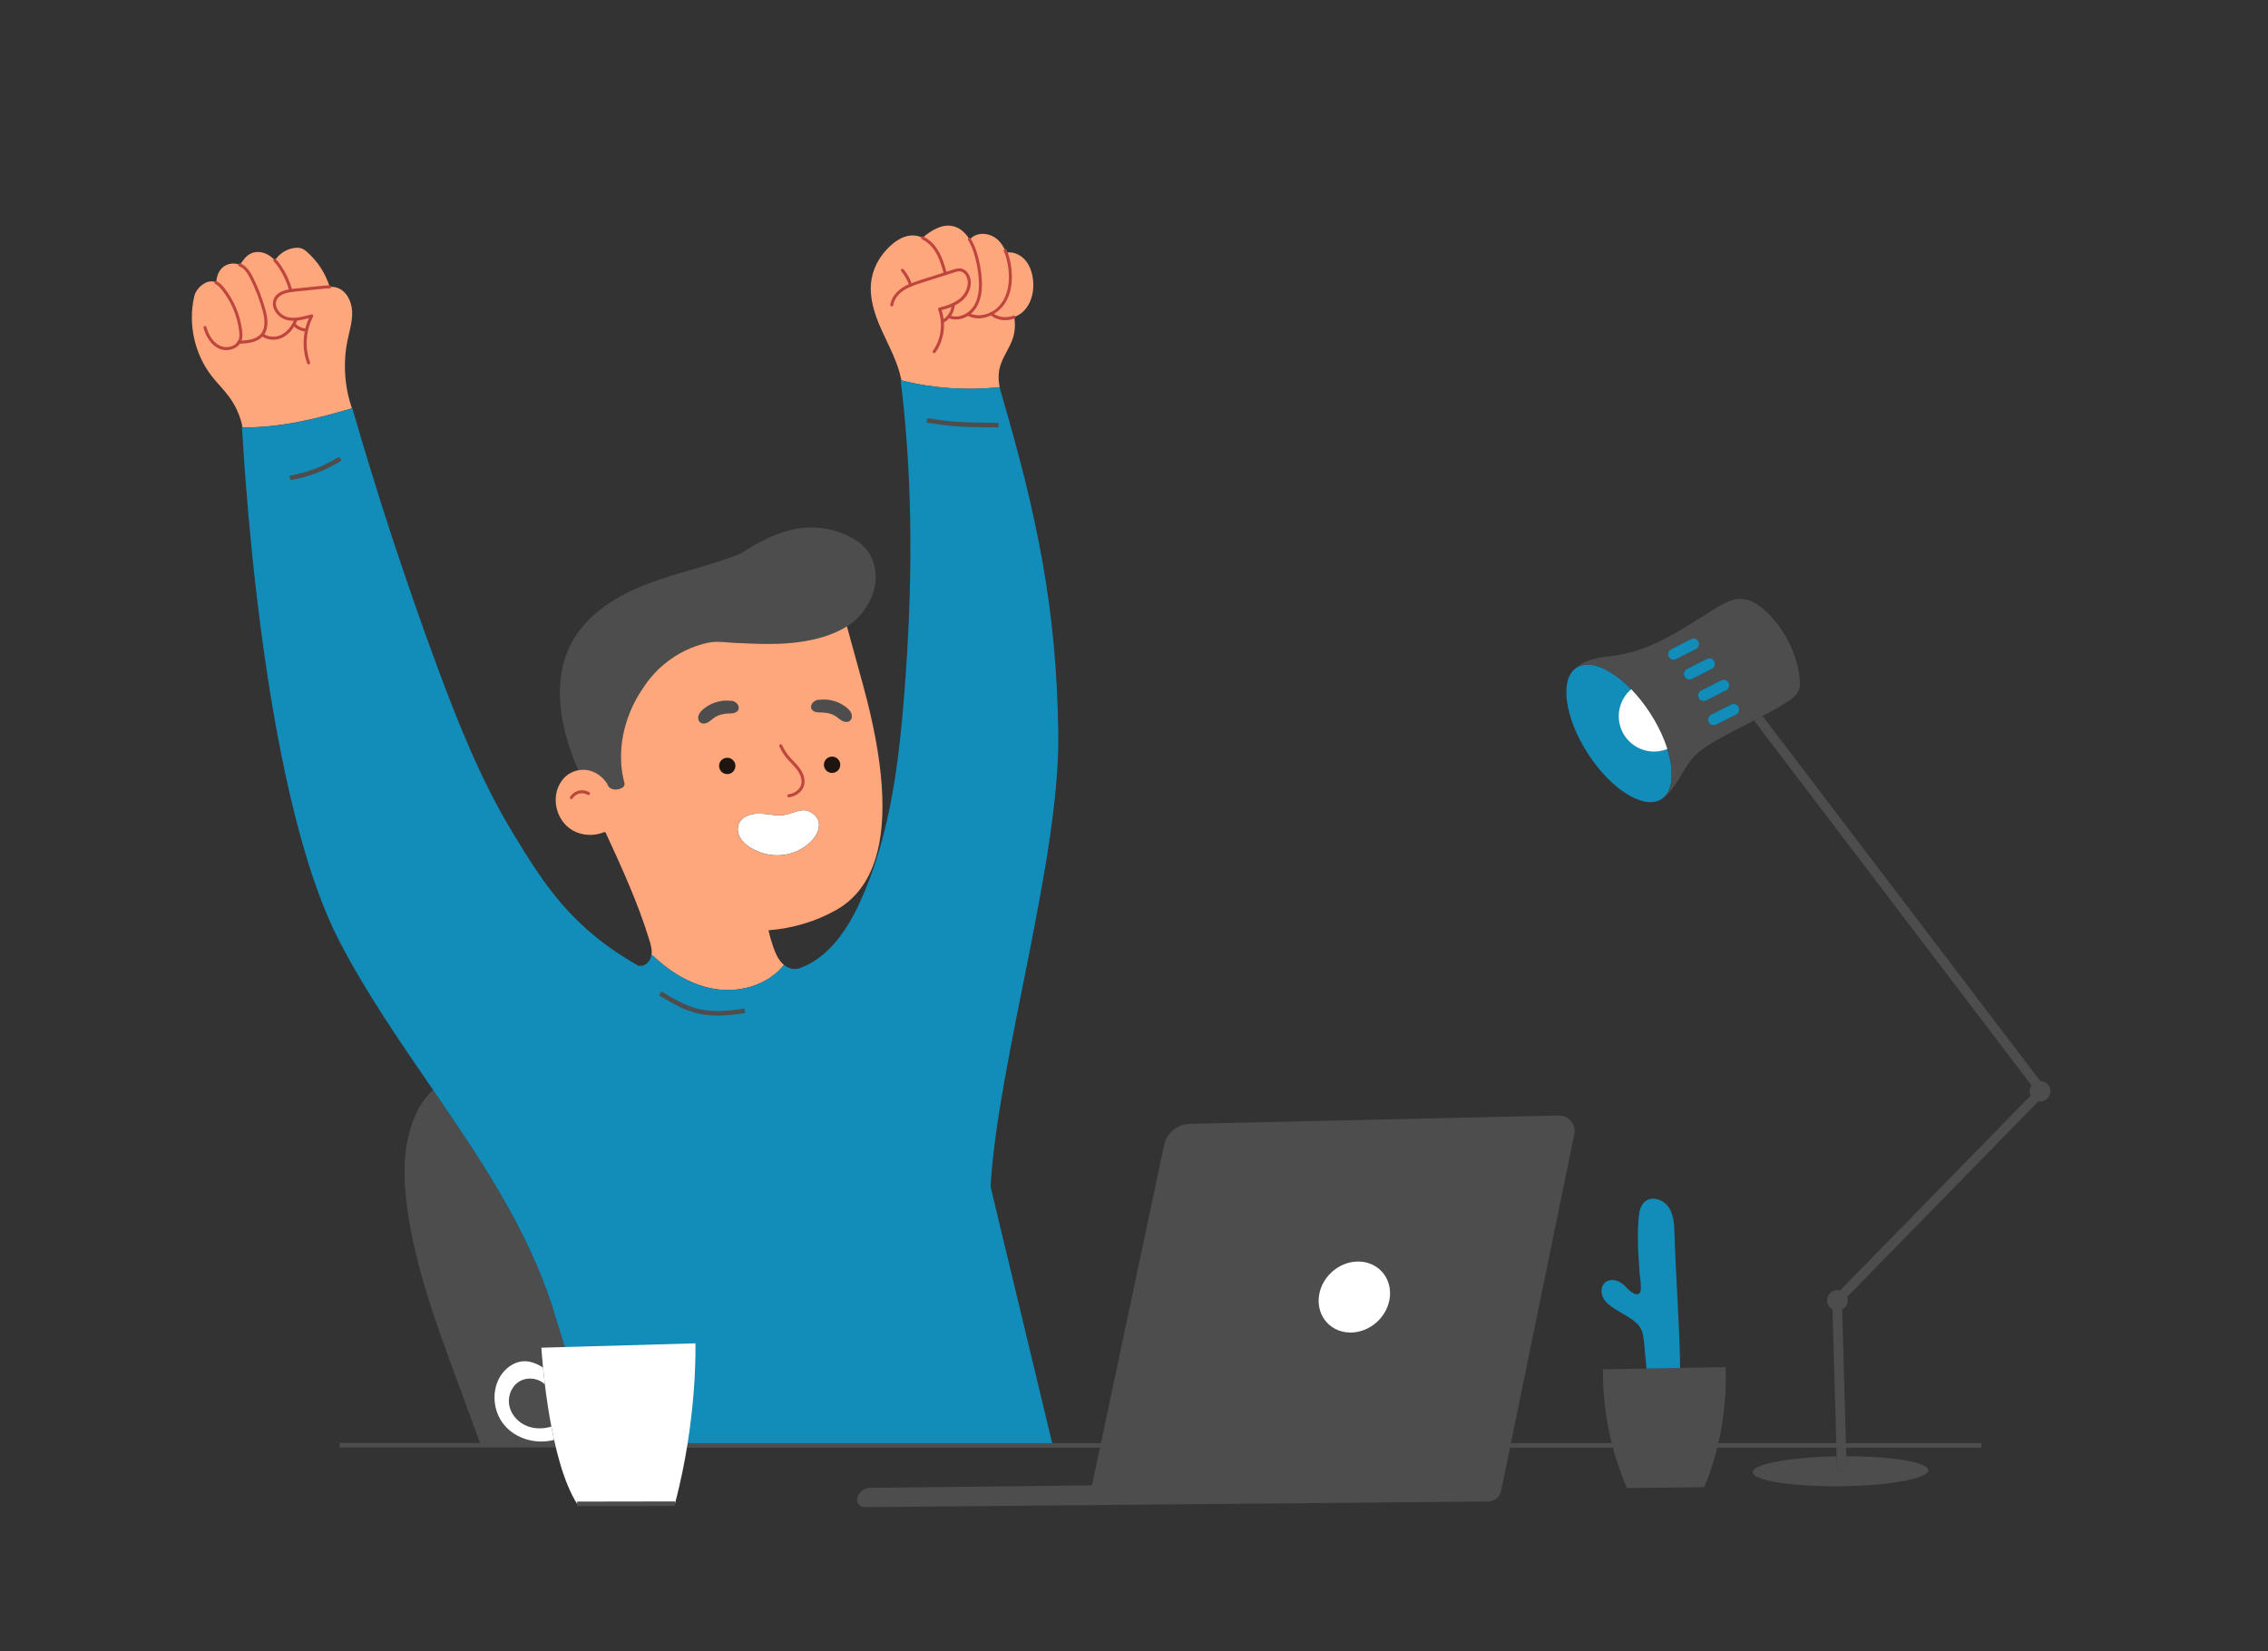 <?xml version="1.0" encoding="utf-8"?>
<!-- Generator: Adobe Illustrator 24.3.0, SVG Export Plug-In . SVG Version: 6.00 Build 0)  -->
<svg version="1.1" id="Слой_1" xmlns="http://www.w3.org/2000/svg" xmlns:xlink="http://www.w3.org/1999/xlink" x="0px" y="0px"
	 viewBox="0 0 938 683" style="enable-background:new 0 0 938 683;" xml:space="preserve">
<rect x="0" y="0" width="938" height="683" fill="#333333" stroke="none"/>
<style type="text/css">
	.st0{fill:#878787;}
	.st1{fill:#128CB9;}
	.st2{fill:none;stroke:#878787;stroke-width:8.772;stroke-miterlimit:10;}
	.st3{fill:none;stroke:#878787;stroke-width:0.822;stroke-miterlimit:10;}
	.st4{fill:none;stroke:#878787;stroke-width:1.097;stroke-miterlimit:10;}
	.st5{fill:none;stroke:#878787;stroke-width:2.193;stroke-miterlimit:10;}
	.st6{fill:none;stroke:#878787;stroke-width:3.29;stroke-miterlimit:10;}
	.st7{fill:#4D4D4D;}
	.st8{fill:#FEA77C;}
	.st9{fill:#20140F;}
	.st10{fill:#FFFFFF;}
	.st11{fill:#BF453F;}
</style>
<path class="st7" d="M759.5,598.7l-1.61-57.15c-1.33-0.71-2.25-2.07-2.27-3.66c-0.03-2.34,1.87-4.26,4.24-4.28
	c0.39,0,0.76,0.06,1.12,0.15l78.85-80.62c-0.24-0.53-0.4-1.11-0.4-1.73c-0.01-0.92,0.28-1.77,0.78-2.46L725.42,298.02
	c1.19-0.62,2.37-1.22,3.56-1.86l114.83,150.96c2.3,0.05,4.17,1.89,4.19,4.18c0.03,2.33-1.87,4.26-4.24,4.28
	c-0.24,0-0.48-0.03-0.72-0.07l-79.1,80.89c0.16,0.44,0.26,0.89,0.27,1.38c0.02,1.66-0.94,3.09-2.34,3.8l1.61,57.07l0.1,3.64
	l0.11,3.96c0.03,1.09-0.83,2-1.93,2.04c-0.01,0-0.02,0-0.03,0c-1.08,0.01-1.97-0.84-2-1.92l-0.11-4.05L759.5,598.7z"/>
<path class="st7" d="M763.57,602.3c18.94,0,33.93,2.52,33.97,5.81c0.04,3.43-16.2,6.39-36.26,6.61c-20.07,0.22-36.37-2.38-36.41-5.8
	c-0.04-3.34,15.39-6.23,34.74-6.59l0.11,4.05c0.03,1.08,0.93,1.93,2,1.92c0.01,0,0.03,0,0.03,0c1.1-0.03,1.96-0.94,1.93-2.04
	L763.57,602.3z"/>
<path class="st1" d="M682.49,295.01c9.7,15.01,11.79,30.92,4.67,35.52c-7.12,4.6-20.76-3.84-30.46-18.86
	c-9.7-15.02-11.79-30.92-4.67-35.52C659.15,271.55,672.79,279.99,682.49,295.01z"/>
<path class="st7" d="M624.6,598.28l-3.76,18.33c-0.52,2.53-2.73,4.36-5.32,4.41l-257.92,2.36c-2.1,0.04-3.62-1.98-3-3.99
	c0.73-2.36,2.9-3.99,5.38-4.01l91.64-1.02l29.82-140.67c1.08-5.08,5.51-8.76,10.71-8.87l152.5-3.43c4.14-0.09,7.29,3.68,6.45,7.74
	L624.6,598.28z"/>
<path class="st8" d="M427.19,115.27c0.66,4.82-0.45,10.11-3.94,13.51c-1.08,1.05-2.41,1.85-3.83,2.36
	c-3.19,1.14-6.88,0.84-9.41-1.38l-0.02-0.04c1.98-0.99,3.74-2.5,4.97-4.32c3.1-4.6,3.42-10.58,2.48-16.05
	c-0.29-1.65-0.7-3.31-1.32-4.87c2.81-0.51,5.77,0.78,7.7,2.89C425.78,109.51,426.79,112.39,427.19,115.27z"/>
<path class="st8" d="M388.6,127.85c1.9-0.47,3.83-1.05,5.61-1.88l0.06,0.12c-0.09,1.75-0.78,3.44-1.89,4.8
	c-0.71,0.87-1.59,1.6-2.59,2.11l-0.03,0C389.62,131.24,389.24,129.5,388.6,127.85z"/>
<path class="st8" d="M405.42,114.92c0.34,4.21,0.04,8.7-2.31,12.22c-0.71,1.07-1.66,2.01-2.74,2.74c-2.4,1.63-5.44,2.23-8,1.01
	c1.11-1.36,1.8-3.05,1.89-4.8l-0.06-0.12c1.42-0.67,2.73-1.52,3.86-2.61c2.53-2.48,3.76-6.59,1.99-9.64
	c-0.57-0.99-1.48-1.83-2.59-2.06c-1-0.2-2.02,0.11-2.99,0.42c-1.15,0.37-2.31,0.73-3.46,1.11c-0.94-3.45-1.97-6.91-3.93-9.88
	c-1.37-2.07-3.27-3.88-5.49-4.93l0-0.01l0.06-0.11c3.51-3.01,7.98-5.74,12.48-4.72c2.98,0.68,5.2,2.8,6.82,5.44
	c1.07,1.73,1.87,3.67,2.46,5.56C404.47,107.91,405.14,111.4,405.42,114.92z"/>
<path class="st8" d="M416.12,104.48c0.61,1.56,1.03,3.23,1.32,4.87c0.95,5.47,0.63,11.44-2.48,16.05c-1.23,1.82-2.99,3.33-4.97,4.32
	c-3.01,1.51-6.54,1.85-9.52,0.31l-0.1-0.14c1.08-0.73,2.03-1.67,2.74-2.74c2.35-3.51,2.64-8,2.31-12.22
	c-0.28-3.52-0.95-7.01-2-10.38c-0.59-1.89-1.4-3.84-2.46-5.56l0.54-0.34c2.78-2.84,7.79-2.33,10.82,0.23
	C414.07,100.35,415.28,102.32,416.12,104.48z"/>
<path class="st8" d="M391.02,113.19c1.15-0.37,2.31-0.73,3.46-1.11c0.97-0.31,1.99-0.62,2.99-0.42c1.11,0.23,2.02,1.08,2.59,2.06
	c1.77,3.05,0.54,7.17-1.99,9.64c-1.12,1.09-2.44,1.94-3.86,2.61c-1.77,0.84-3.71,1.41-5.61,1.88c0.64,1.65,1.02,3.39,1.16,5.15
	l0.03,0c1-0.51,1.88-1.24,2.59-2.11c2.56,1.22,5.6,0.62,8-1.01l0.1,0.14c2.97,1.54,6.5,1.21,9.52-0.31l0.02,0.04
	c2.53,2.22,6.21,2.52,9.41,1.38l0.04,0.11c0.54,2.94,0.31,6.03-0.64,8.86c-1.34,3.97-4.05,7.4-5.2,11.43
	c-0.76,2.66-0.79,5.5-0.17,8.58c-13.58,1.49-27.42,0.54-40.67-2.78l0.01-0.06c-1.38-7.3-5.1-13.9-8.15-20.68
	c-3.05-6.77-5.5-14.24-4.11-21.55c0.99-5.21,3.92-9.96,7.86-13.51c2.58-2.33,5.81-4.24,9.29-4.15c1.37,0.03,2.69,0.39,3.92,0.97
	l0,0.01c2.21,1.05,4.12,2.87,5.49,4.93C389.04,106.28,390.08,109.74,391.02,113.19z"/>
<path class="st8" d="M128.97,130.59c-0.98,1.86-1.7,3.86-2.16,5.91c-1.95-0.07-3.86-0.95-5.17-2.4l-0.11-0.06
	c0.37-0.67,0.69-1.37,0.96-2.08C124.71,131.78,126.92,131.11,128.97,130.59z"/>
<path class="st8" d="M99.27,109.54c0.55,0.23,1.08,0.53,1.56,0.89c1.49,1.16,2.45,2.86,3.31,4.54c2.12,4.21,3.82,8.64,5.07,13.19
	c0.92,3.37,1.49,7.32-0.65,10.08c-0.02,0.03-0.05,0.06-0.08,0.1c-2.17,2.68-6.05,3.09-9.53,3.14c0.15-0.23,0.27-0.49,0.37-0.76
	c0.49-1.31,0.4-2.75,0.21-4.14c-0.8-6.17-3.3-12.12-7.15-17.02c-0.86-1.09-1.86-2.18-3.09-2.75l0.14-0.27
	c0.33-2.88,1.33-5.57,4.13-6.89C95.34,108.81,97.46,108.8,99.27,109.54z"/>
<path class="st9" d="M344.09,312.92c1.88-0.02,3.41,1.48,3.43,3.36c0.02,1.87-1.48,3.4-3.36,3.43c-1.87,0.02-3.4-1.48-3.43-3.35
	C340.72,314.48,342.22,312.94,344.09,312.92z"/>
<path class="st8" d="M127.37,104.55c4.38,4.07,7.08,8.4,9.01,14.05l0,0.01c-1.02-0.01-2.04,0.1-3.06,0.2l-11.5,1.17
	c-0.5,0.05-1,0.11-1.52,0.19c-0.91-3.41-2.38-6.67-4.34-9.61c-0.69-1.03-1.44-2.04-2.3-2.93l0.25-0.25
	c1.77-2.59,4.66-4.37,7.76-4.81c1.01-0.15,2.06-0.15,3.03,0.19C125.73,103.1,126.58,103.82,127.37,104.55z"/>
<path class="st7" d="M304.38,290.62c0.89,0.68,1.43,1.92,0.97,2.93c-0.32,0.7-1.04,1.14-1.78,1.33c-0.74,0.19-1.52,0.17-2.28,0.21
	c-2.08,0.08-4.19,0.54-5.9,1.72c-0.9,0.62-1.67,1.42-2.61,1.95c-0.95,0.53-2.21,0.72-3.1,0.09c-0.85-0.61-1.09-1.83-0.8-2.85
	c0.3-1.01,1.03-1.83,1.82-2.53c3.14-2.79,7.52-4.13,11.68-3.57C302.37,289.71,303.5,289.94,304.38,290.62z"/>
<path class="st8" d="M118.66,131.68c1.26,0.33,2.55,0.39,3.82,0.28c-0.27,0.71-0.59,1.41-0.96,2.08c-1.19,2.15-2.87,4.02-5.08,5.05
	c-2.5,1.18-5.7,1-7.84-0.64l-0.14-0.11c0.03-0.03,0.06-0.06,0.08-0.1c2.14-2.76,1.58-6.71,0.65-10.08
	c-1.25-4.55-2.95-8.98-5.07-13.19c-0.85-1.68-1.81-3.39-3.31-4.54c-0.48-0.36-1.01-0.67-1.56-0.89c1.23-1.88,2.58-3.82,4.62-4.74
	c2.21-1.02,4.89-0.61,7,0.6c1.04,0.59,1.95,1.35,2.77,2.22c0.86,0.89,1.61,1.9,2.3,2.93c1.96,2.94,3.43,6.21,4.34,9.61
	c-2.57,0.39-5.2,1.2-6.34,3.45C112.35,126.79,115.21,130.77,118.66,131.68z"/>
<path class="st8" d="M98.95,141.48c3.48-0.04,7.36-0.45,9.53-3.14l0.14,0.11c2.15,1.65,5.35,1.82,7.84,0.64
	c2.2-1.03,3.89-2.9,5.08-5.05l0.11,0.06c1.3,1.45,3.22,2.33,5.17,2.4c0.45-2.05,1.18-4.05,2.16-5.91c-2.05,0.52-4.26,1.18-6.48,1.36
	c-1.28,0.11-2.57,0.05-3.82-0.28c-3.45-0.92-6.31-4.89-4.7-8.08c1.14-2.25,3.76-3.06,6.34-3.45c0.51-0.07,1.02-0.14,1.52-0.19
	l11.5-1.17c1.02-0.1,2.04-0.2,3.06-0.2c1.02,0,2.03,0.11,3,0.42c3.9,1.27,6.04,5.65,6.23,9.75c0.2,4.1-1.1,8.1-1.92,12.12
	c-1.89,9.28-1.24,19.06,1.85,28.01c-15.36,4.53-29.37,7.95-45.23,7.91c-0.09-0.46-0.19-0.93-0.31-1.39c0-0.01,0-0.01,0-0.01
	c-0.97-3.97-2.71-7.75-5.11-11.07c-2.22-3.07-4.98-5.72-7.31-8.71c-7.08-9.1-9.85-21.41-7.34-32.67c0.33-1.94,1.69-3.95,3.56-5.28
	c1.31-0.94,2.97-1.53,4.55-1.19c0.33,0.07,0.64,0.18,0.94,0.32c1.23,0.57,2.23,1.66,3.09,2.75c3.84,4.9,6.34,10.85,7.15,17.02
	c0.18,1.38,0.28,2.83-0.21,4.14C99.22,140.99,99.09,141.24,98.95,141.48z"/>
<path class="st10" d="M338.74,341.02c0.04,2.77-1.57,5.31-3.55,7.24c-3.19,3.1-7.49,5.03-11.94,5.43
	c-4.44,0.39-8.98-0.72-12.78-3.05c-1.7-1.05-3.28-2.36-4.3-4.08c-1.01-1.72-1.39-3.89-0.65-5.74c1.29-3.25,5.33-4.44,8.83-4.31
	c3.49,0.13,7,1.13,10.43,0.47c3.22-0.62,6.45-2.67,9.52-1.54C336.38,336.21,338.71,338.26,338.74,341.02z"/>
<path class="st7" d="M228.46,540.41c-10.58-32.65-29.81-61.15-49.34-89.61l-0.13,0.09c-4.31,4.17-6.36,7.82-8.42,13.46
	c-4.11,11.28-3.77,23.7-2.12,35.59c3.36,24.13,11.82,47.21,20.23,70.08c3.4,9.22,6.78,18.45,10.18,27.67l35.5,0.05h11.71
	L228.46,540.41z"/>
<path class="st9" d="M300.74,313.4c1.87-0.02,3.4,1.48,3.43,3.36c0.02,1.87-1.48,3.4-3.35,3.43c-1.88,0.02-3.41-1.48-3.43-3.35
	C297.36,314.96,298.86,313.42,300.74,313.4z"/>
<path class="st7" d="M352.17,295.3c0.32,1.01,0.11,2.24-0.73,2.86c-0.88,0.65-2.13,0.48-3.1-0.02c-0.97-0.51-1.75-1.29-2.66-1.89
	c-1.74-1.14-3.86-1.56-5.94-1.59c-0.77-0.02-1.54,0.02-2.29-0.16s-1.47-0.6-1.81-1.29c-0.48-1,0.04-2.25,0.91-2.95
	c0.86-0.69,1.99-0.95,1.99-0.76c4.15-0.65,8.56,0.6,11.76,3.31C351.1,293.49,351.85,294.3,352.17,295.3z"/>
<path class="st7" d="M350.26,259.07c-7.94,4.91-18.2,6.83-28.15,7.19c-6.18,0.22-12.36-0.09-18.53-0.38
	c-2.81-0.13-5.87-0.58-8.65-0.36c-2.29,0.18-18.72,2.8-29.33,19.58c-0.36,0.57-0.75,1.12-1.1,1.69
	c-6.77,10.95-9.66,24.72-6.25,37.13c0.14,0.52-0.07,1.09-0.44,1.49c-0.37,0.4-0.88,0.64-1.39,0.82c-1.01,0.36-2.15,0.47-3.17,0.14
	c-1.03-0.33-1.92-1.17-2.13-2.23c-1.9-2.92-4.91-5.1-8.23-5.63c-1.19-0.19-2.42-0.17-3.61,0.05c-0.35-0.72-0.69-1.44-1.04-2.15
	c-6.81-16.5-10.02-35.45-1.79-50.67c6.44-11.91,18.81-19.48,31.47-24.3c12.65-4.82,26.08-7.44,38.61-12.59
	c7.94-5.22,17.04-9.97,26.9-10.6c6.14-0.39,12.38,0.89,17.87,3.66c2.49,1.25,4.85,2.82,6.68,4.91c3.7,4.22,4.91,10.3,3.81,15.81
	c-1.1,5.5-4.32,10.44-8.43,14.27C352.38,257.69,351.34,258.4,350.26,259.07z"/>
<path class="st8" d="M249.82,344.17c-4.66,1.96-10.4,1.39-14.44-1.7c-4.96-3.79-6.92-11.04-4.56-16.81c0.64-1.58,1.58-3.04,2.8-4.23
	c1.55-1.5,3.55-2.49,5.67-2.87c1.19-0.22,2.42-0.24,3.61-0.05c3.32,0.53,6.33,2.71,8.23,5.63c0.21,1.06,1.11,1.9,2.13,2.23
	c1.02,0.33,2.15,0.22,3.17-0.14c0.51-0.18,1.02-0.42,1.39-0.82c0.37-0.4,0.58-0.97,0.44-1.49c-3.41-12.41-0.52-26.18,6.25-37.13
	c0.36-0.57,0.74-1.13,1.1-1.69c10.61-16.78,27.04-19.4,29.33-19.58c2.78-0.23,5.84,0.23,8.65,0.36c6.17,0.28,12.35,0.6,18.53,0.38
	c9.95-0.36,20.21-2.28,28.15-7.19c2.22,8.11,4.45,16.21,6.68,24.32c8.55,31.15,10.32,55.36,5.07,71.96
	c-3.03,9.57-8.39,16.61-16.14,21c-8.59,4.86-18.24,7.66-28.07,8.42c0.55,2.4,1.25,4.77,2.06,7.09c0.86,2.43,1.91,4.89,3.76,6.69
	c0.2,0.19,0.41,0.37,0.62,0.55c-6.32,7.93-17.26,11.37-27.33,10.12c-10.19-1.28-19.48-6.82-26.88-13.95l-0.62-0.14
	c0.36-2.09-0.23-4.27-0.86-6.32c-4.69-15.35-11.42-29.98-18.13-44.55L249.82,344.17z M351.44,298.16c0.84-0.62,1.05-1.86,0.73-2.86
	c-0.32-1-1.07-1.81-1.87-2.49c-3.2-2.72-7.6-3.96-11.76-3.31c0-0.19-1.12,0.07-1.99,0.76c-0.87,0.7-1.39,1.95-0.91,2.95
	c0.33,0.69,1.07,1.12,1.81,1.29s1.52,0.14,2.29,0.16c2.08,0.03,4.2,0.45,5.94,1.59c0.91,0.6,1.69,1.38,2.66,1.89
	C349.3,298.65,350.56,298.81,351.44,298.16z M347.52,316.28c-0.02-1.88-1.56-3.38-3.43-3.36c-1.87,0.02-3.37,1.56-3.35,3.43
	c0.02,1.87,1.56,3.37,3.43,3.35C346.04,319.68,347.55,318.15,347.52,316.28z M335.19,348.26c1.99-1.93,3.59-4.48,3.55-7.24
	c-0.04-2.76-2.36-4.81-4.44-5.57c-3.07-1.13-6.3,0.92-9.52,1.54c-3.43,0.66-6.94-0.34-10.43-0.47c-3.5-0.13-7.54,1.06-8.83,4.31
	c-0.73,1.85-0.36,4.02,0.65,5.74c1.02,1.72,2.6,3.03,4.3,4.08c3.8,2.33,8.34,3.45,12.78,3.05C327.7,353.29,332,351.36,335.19,348.26
	z M305.36,293.55c0.46-1.01-0.09-2.25-0.97-2.93c-0.88-0.67-2.01-0.91-2-0.72c-4.17-0.56-8.54,0.79-11.68,3.57
	c-0.79,0.7-1.52,1.52-1.82,2.53c-0.3,1.01-0.06,2.24,0.8,2.85c0.89,0.63,2.14,0.43,3.1-0.09c0.95-0.53,1.72-1.33,2.61-1.95
	c1.71-1.18,3.83-1.64,5.9-1.72c0.77-0.03,1.54-0.02,2.28-0.21C304.32,294.69,305.04,294.25,305.36,293.55z M304.17,316.76
	c-0.02-1.88-1.56-3.38-3.43-3.36c-1.88,0.02-3.38,1.56-3.36,3.43c0.02,1.87,1.56,3.37,3.43,3.35
	C302.69,320.16,304.19,318.63,304.17,316.76z"/>
<ellipse transform="matrix(0.987 -0.16 0.16 0.987 -38.6 113.423)" class="st10" cx="684.21" cy="296.13" rx="14.62" ry="14.62"/>
<path class="st7" d="M725.42,298.02c-5.06,2.58-10.13,5.08-15.59,8.24c-3.07,1.77-6.17,3.58-8.66,6.09
	c-5.42,5.47-7.61,13.91-13.97,18.21l-0.03-0.04c7.12-4.6,5.03-20.5-4.67-35.52c-9.7-15.02-23.34-23.46-30.46-18.86
	c4.45-4.11,10.84-4.22,16.83-5.14c15.03-2.29,27.89-11.55,40.84-19.51c3.18-1.95,6.63-3.9,10.35-3.79c3.98,0.11,7.5,2.55,10.43,5.24
	c5.74,5.28,13.81,17.08,13.95,30.3c-0.28,3.22-2.06,5.03-5.33,7.1c-3.48,2.2-6.82,4.07-10.13,5.82
	C727.79,296.8,726.6,297.41,725.42,298.02z M718.02,295.53c1.14-0.58,1.59-1.97,1.01-3.1c-0.58-1.14-1.97-1.6-3.11-1.02l-8.25,4.19
	c-1.14,0.58-1.59,1.97-1.01,3.11c0.58,1.14,1.97,1.59,3.11,1.01L718.02,295.53z M713.92,285.53c1.14-0.58,1.59-1.97,1.01-3.11
	c-0.58-1.14-1.97-1.59-3.11-1.01l-8.24,4.19c-1.14,0.58-1.6,1.97-1.02,3.1c0.58,1.14,1.98,1.6,3.11,1.01L713.92,285.53z
	 M708.02,276.64c1.14-0.58,1.59-1.97,1.01-3.1c-0.58-1.14-1.97-1.6-3.11-1.02l-8.25,4.19c-1.14,0.58-1.59,1.97-1.01,3.11
	c0.58,1.14,1.97,1.59,3.11,1.01L708.02,276.64z M701.47,268.46c1.14-0.58,1.6-1.97,1.01-3.11c-0.58-1.14-1.97-1.59-3.1-1.01
	l-8.25,4.19c-1.14,0.58-1.59,1.97-1.01,3.1c0.58,1.14,1.97,1.6,3.1,1.02L701.47,268.46z"/>
<path class="st1" d="M719.04,292.43c0.58,1.14,0.12,2.53-1.01,3.1l-8.25,4.19c-1.14,0.58-2.53,0.12-3.11-1.01
	c-0.58-1.14-0.12-2.53,1.01-3.11l8.25-4.19C717.07,290.83,718.46,291.29,719.04,292.43z"/>
<path class="st1" d="M714.93,282.42c0.58,1.14,0.12,2.53-1.01,3.11l-8.25,4.18c-1.14,0.58-2.53,0.13-3.11-1.01
	c-0.58-1.14-0.12-2.53,1.02-3.1l8.24-4.19C712.96,280.82,714.36,281.28,714.93,282.42z"/>
<path class="st1" d="M709.04,273.54c0.58,1.14,0.12,2.53-1.01,3.1l-8.25,4.19c-1.14,0.58-2.53,0.12-3.11-1.01
	c-0.58-1.14-0.12-2.53,1.01-3.11l8.25-4.19C707.07,271.94,708.46,272.4,709.04,273.54z"/>
<path class="st1" d="M702.48,265.35c0.58,1.14,0.13,2.53-1.01,3.11l-8.25,4.19c-1.14,0.58-2.53,0.12-3.1-1.02
	c-0.58-1.14-0.12-2.53,1.01-3.1l8.25-4.19C700.51,263.76,701.91,264.21,702.48,265.35z"/>
<path class="st1" d="M412.24,501.51c-0.86-3.56-1.71-7.13-2.55-10.71c2.85-51.08,28.61-134.8,28-186.99
	c-0.62-52.19-8.89-90.95-23.56-141.04c-0.28-0.9-0.5-1.79-0.68-2.65c-13.58,1.49-27.42,0.54-40.67-2.78
	c-0.09-0.02-0.2-0.05-0.29-0.07c5.39,43.47,4.89,87.26,1.43,130.66c-1.82,22.8-4.54,45.87-11.47,67.55
	c-1.89,5.91-4.09,11.7-6.67,17.37c-5.3,11.65-13.06,23.34-25.09,27.6c-2.15,0.82-4.64,0.1-6.45-1.35
	c-6.32,7.93-17.26,11.37-27.33,10.12c-10.19-1.28-19.48-6.82-26.88-13.95l-0.62-0.14c-0.02,0.16-0.06,0.31-0.1,0.47
	c-0.55,2.25-2.71,4.26-4.97,3.81l-0.24,0.07c-27.62-15.69-38.85-33.26-52.06-55.06c-13.21-21.81-22.7-45.64-31.53-69.56
	c-12.87-34.89-24.49-70.25-34.78-105.99l-0.19,0.05c-15.36,4.53-29.37,7.95-45.23,7.91c-0.09-0.46-0.19-0.93-0.31-1.39
	c0.34,3.08,6.94,149.49,40.47,214.05c11.1,21.37,24.95,41.34,38.65,61.32c19.53,28.46,38.76,56.96,49.34,89.61l0,0.07
	c0,0,0.01,0.01,0.02,0.01l17.59,57.24l34.39,0.06l154.93,0.21l0-0.22C427.68,565.69,419.96,533.6,412.24,501.51z"/>
<ellipse transform="matrix(0.726 -0.688 0.688 0.726 -215.436 532.311)" class="st10" cx="559.97" cy="536.38" rx="15.49" ry="13.92"/>
<g>
	<path class="st11" d="M236.3,330.52c-0.12,0-0.23-0.03-0.34-0.1c-0.29-0.19-0.38-0.57-0.19-0.87c0.81-1.27,2.12-2.2,3.59-2.55
		c1.47-0.35,3.06-0.1,4.35,0.68c0.3,0.18,0.39,0.56,0.22,0.86c-0.18,0.3-0.56,0.39-0.86,0.22c-1.02-0.61-2.26-0.8-3.42-0.53
		c-1.16,0.27-2.19,1-2.82,2C236.71,330.42,236.51,330.52,236.3,330.52z"/>
</g>
<g>
	<path class="st11" d="M326.24,329.77c-0.31,0-0.58-0.23-0.62-0.55c-0.04-0.34,0.2-0.66,0.54-0.7c2.04-0.26,4.41-1.55,5.13-3.82
		c0.82-2.59-0.84-5.24-1.59-6.26c-0.74-1-1.63-1.93-2.49-2.83c-0.79-0.83-1.61-1.68-2.33-2.61c-0.93-1.2-1.76-2.59-2.55-4.26
		c-0.15-0.31-0.01-0.69,0.3-0.84c0.31-0.15,0.69-0.01,0.84,0.3c0.75,1.59,1.54,2.9,2.41,4.03c0.68,0.88,1.48,1.71,2.25,2.51
		c0.89,0.93,1.81,1.89,2.59,2.96c1.83,2.48,2.47,5.17,1.77,7.38c-0.77,2.42-3.25,4.31-6.17,4.69
		C326.3,329.77,326.27,329.77,326.24,329.77z"/>
</g>
<g>
	<path class="st11" d="M390.99,113.82c-0.28,0-0.53-0.18-0.61-0.46c-0.95-3.47-1.95-6.82-3.85-9.7c-1.38-2.09-3.24-3.76-5.24-4.71
		c-0.31-0.15-0.45-0.52-0.3-0.84c0.15-0.31,0.52-0.44,0.84-0.3c2.2,1.05,4.24,2.88,5.74,5.15c2,3.03,3.04,6.49,4.02,10.06
		c0.09,0.33-0.11,0.68-0.44,0.77C391.1,113.82,391.04,113.82,390.99,113.82z"/>
</g>
<g>
	<path class="st11" d="M386.34,146.08c-0.13,0-0.25-0.04-0.36-0.12c-0.28-0.2-0.35-0.59-0.14-0.88c3.44-4.81,4.29-11.49,2.16-17.01
		c-0.06-0.17-0.05-0.36,0.03-0.52c0.08-0.16,0.23-0.28,0.41-0.32c3.15-0.79,6.71-1.92,9.18-4.33c2.18-2.13,3.57-5.96,1.88-8.88
		c-0.55-0.95-1.34-1.59-2.17-1.76c-0.87-0.17-1.83,0.13-2.68,0.4l-13.51,4.32c-2.54,0.81-5.16,1.65-7.38,3.13
		c-2.4,1.6-3.98,3.82-4.32,6.1c-0.05,0.34-0.37,0.58-0.71,0.53c-0.34-0.05-0.58-0.37-0.53-0.71c0.4-2.62,2.17-5.16,4.87-6.95
		c2.37-1.58,5.08-2.45,7.69-3.28l13.51-4.32c0.95-0.3,2.12-0.68,3.31-0.44c1.18,0.24,2.27,1.1,3.01,2.36
		c2.03,3.5,0.49,7.88-2.09,10.41c-2.5,2.45-5.93,3.66-9.08,4.48c1.97,5.77,1,12.57-2.55,17.53
		C386.73,145.99,386.54,146.08,386.34,146.08z"/>
</g>
<g>
	<path class="st11" d="M376.64,118.55c-0.26,0-0.51-0.17-0.6-0.43c-0.72-2.17-1.83-4.16-3.29-5.93c-0.22-0.27-0.18-0.66,0.08-0.88
		c0.27-0.22,0.66-0.18,0.88,0.08c1.56,1.88,2.74,4.01,3.51,6.33c0.11,0.33-0.07,0.68-0.4,0.79
		C376.77,118.54,376.7,118.55,376.64,118.55z"/>
</g>
<g>
	<path class="st11" d="M389.76,133.64c-0.23,0-0.45-0.12-0.56-0.34c-0.16-0.31-0.04-0.69,0.27-0.84c2.38-1.21,4-3.72,4.14-6.38
		c0.02-0.35,0.32-0.61,0.66-0.59c0.35,0.02,0.61,0.31,0.59,0.66c-0.16,3.1-2.05,6.02-4.82,7.43
		C389.95,133.62,389.85,133.64,389.76,133.64z"/>
</g>
<g>
	<path class="st11" d="M395.29,132.15c-1.12,0-2.17-0.21-3.09-0.63c-0.32-0.14-0.46-0.51-0.31-0.83c0.14-0.32,0.51-0.46,0.83-0.31
		c3.55,1.6,7.88-0.61,9.85-3.58c1.89-2.84,2.61-6.71,2.2-11.82c-0.28-3.47-0.94-6.91-1.98-10.25c-0.64-2.06-1.45-3.88-2.4-5.42
		c-0.18-0.3-0.09-0.68,0.2-0.86c0.3-0.18,0.68-0.09,0.86,0.2c1.01,1.63,1.86,3.55,2.53,5.71c1.06,3.42,1.75,6.96,2.03,10.52
		c0.43,5.41-0.36,9.53-2.41,12.62C401.49,130.69,398.2,132.15,395.29,132.15z"/>
</g>
<g>
	<path class="st11" d="M404.7,131.68c-1.54,0-3.08-0.33-4.54-1.09c-0.31-0.16-0.43-0.54-0.27-0.85c0.16-0.31,0.54-0.43,0.85-0.27
		c3.81,1.97,10.12,0.84,13.68-4.43c3.34-4.95,3.13-11.21,2.37-15.59c-0.37-2.13-0.92-4.02-1.63-5.59c-0.14-0.32,0-0.69,0.31-0.83
		c0.32-0.14,0.69,0,0.83,0.31c0.76,1.7,1.33,3.62,1.72,5.89c0.8,4.61,1,11.21-2.57,16.5C413.2,129.09,408.97,131.68,404.7,131.68z"
		/>
</g>
<g>
	<path class="st11" d="M415.71,132.43c-2.32,0-4.5-0.75-6.14-2.19c-0.26-0.23-0.29-0.62-0.06-0.89c0.23-0.26,0.62-0.29,0.89-0.06
		c2.2,1.93,5.57,2.41,8.78,1.26c0.33-0.12,0.69,0.05,0.8,0.38c0.12,0.33-0.05,0.69-0.38,0.8
		C418.31,132.2,416.99,132.43,415.71,132.43z"/>
</g>
<g>
	<path class="st7" d="M412.94,176.78c-1.8-0.04-3.51-0.05-5.17-0.07c-7.63-0.07-14.23-0.14-24.54-1.93l0.32-1.85
		c10.16,1.77,16.68,1.83,24.23,1.91c1.67,0.02,3.39,0.03,5.19,0.07L412.94,176.78z"/>
</g>
<g>
	<path class="st11" d="M127.64,150.73c-0.26,0-0.5-0.16-0.59-0.41c-2.2-6.01-1.91-12.91,0.73-18.74c-2.9,0.76-6.16,1.58-9.3,0.74
		c-2.17-0.57-4.16-2.27-5.09-4.33c-0.72-1.59-0.72-3.24-0.01-4.64c1.46-2.9,5.04-3.63,8.35-3.97l11.5-1.17
		c0.96-0.1,2.05-0.19,3.13-0.2c0.35,0,0.63,0.28,0.63,0.63c0,0.35-0.28,0.63-0.63,0.63c-0.01,0-0.03,0-0.05,0
		c-1,0-2.04,0.11-2.95,0.2l-11.5,1.17c-2.97,0.3-6.17,0.93-7.36,3.29c-0.68,1.35-0.36,2.68,0.04,3.56c0.78,1.73,2.45,3.15,4.26,3.63
		c2.9,0.77,5.93-0.03,8.87-0.8c0.38-0.1,0.75-0.2,1.12-0.29c0.24-0.06,0.49,0.03,0.65,0.22c0.15,0.19,0.18,0.46,0.06,0.68
		c-3.03,5.76-3.51,12.85-1.27,18.96c0.12,0.33-0.05,0.69-0.37,0.8C127.79,150.72,127.71,150.73,127.64,150.73z"/>
</g>
<g>
	<path class="st11" d="M120.27,120.83c-0.28,0-0.53-0.19-0.61-0.47c-0.89-3.36-2.32-6.54-4.25-9.44c-0.74-1.12-1.47-2.04-2.21-2.82
		c-0.24-0.25-0.23-0.65,0.02-0.89c0.25-0.24,0.65-0.23,0.89,0.02c0.79,0.83,1.56,1.81,2.35,2.99c2,3.02,3.49,6.32,4.42,9.81
		c0.09,0.33-0.11,0.68-0.45,0.77C120.38,120.83,120.33,120.83,120.27,120.83z"/>
</g>
<g>
	<path class="st11" d="M112.98,140.52c-1.75,0-3.45-0.52-4.77-1.53c-0.27-0.21-0.33-0.61-0.12-0.88c0.21-0.28,0.61-0.33,0.88-0.12
		c1.88,1.44,4.84,1.68,7.19,0.57c2.4-1.13,4.41-3.48,5.65-6.62c0.13-0.32,0.49-0.48,0.81-0.35c0.32,0.13,0.48,0.49,0.35,0.81
		c-1.35,3.44-3.59,6.03-6.28,7.3C115.52,140.25,114.24,140.52,112.98,140.52z"/>
</g>
<g>
	<path class="st11" d="M98.69,142.15c-0.34,0-0.62-0.28-0.63-0.62c0-0.35,0.27-0.63,0.62-0.63c3.5-0.03,7.35-0.42,9.35-2.99
		c2.09-2.69,1.31-6.73,0.54-9.53c-1.23-4.5-2.92-8.89-5.03-13.07c-0.77-1.51-1.7-3.22-3.13-4.33c-0.45-0.35-0.96-0.63-1.51-0.85
		c-0.32-0.13-0.48-0.49-0.36-0.81c0.13-0.32,0.49-0.48,0.81-0.36c0.66,0.26,1.27,0.6,1.82,1.02c1.64,1.27,2.66,3.12,3.48,4.76
		c2.14,4.25,3.86,8.72,5.12,13.3c0.84,3.06,1.67,7.5-0.76,10.63C106.7,141.67,102.49,142.11,98.69,142.15
		C98.69,142.15,98.69,142.15,98.69,142.15z"/>
</g>
<g>
	<path class="st11" d="M93.63,144.82c-1.16,0-2.31-0.25-3.3-0.74c-2.82-1.38-5.01-4.39-6.16-8.48c-0.09-0.33,0.1-0.68,0.43-0.77
		c0.33-0.09,0.68,0.1,0.77,0.43c0.61,2.17,2.14,6.04,5.51,7.69c1.54,0.75,3.52,0.81,5.16,0.16c1.3-0.52,2.24-1.43,2.66-2.57
		c0.44-1.19,0.35-2.55,0.18-3.84c-0.8-6.1-3.23-11.88-7.03-16.72c-0.7-0.89-1.65-1.98-2.8-2.54c-0.31-0.15-0.44-0.53-0.29-0.84
		c0.15-0.31,0.53-0.44,0.84-0.29c1.38,0.67,2.46,1.9,3.24,2.89c3.94,5.01,6.45,11.01,7.28,17.33c0.19,1.45,0.29,2.99-0.25,4.43
		c-0.55,1.48-1.75,2.65-3.37,3.3C95.6,144.64,94.61,144.82,93.63,144.82z"/>
</g>
<g>
	<path class="st11" d="M126.63,137.17c-0.01,0-0.03,0-0.04,0c-2.08-0.12-4.06-1.07-5.44-2.6c-0.23-0.26-0.21-0.65,0.04-0.89
		c0.26-0.23,0.65-0.21,0.89,0.04c1.16,1.29,2.84,2.09,4.59,2.19c0.35,0.02,0.61,0.32,0.59,0.66
		C127.24,136.91,126.96,137.17,126.63,137.17z"/>
</g>
<g>
	<path class="st7" d="M296.73,420.06c-2.61,0-5.22-0.22-7.79-0.8c-6-1.36-11.27-4.51-16.38-7.56l0.97-1.62
		c4.97,2.98,10.12,6.05,15.82,7.34c6.07,1.37,12.53,0.62,18.63-0.26l0.27,1.86C304.51,419.57,300.61,420.06,296.73,420.06z"/>
</g>
<g>
	<path class="st7" d="M120.1,198.59l-0.31-1.86c7.23-1.19,14.31-3.91,20.48-7.87l1.01,1.59
		C134.91,194.54,127.58,197.36,120.1,198.59z"/>
</g>
<g>
	<g>
		<rect x="140.46" y="596.81" class="st7" width="93.91" height="1.88"/>
	</g>
	<g>
		<rect x="280.47" y="596.9" class="st7" width="538.95" height="1.88"/>
	</g>
	<g>
		<rect x="234.36" y="596.83" class="st7" width="46.11" height="1.88"/>
	</g>
</g>
<g>
	<g>
		<path class="st10" d="M280.97,614.6c-0.54,2.33-1.12,4.68-1.75,7.05l-0.08,0.29L238.69,622c-1.4-2.17-2.67-4.7-3.82-7.47
			c-2.36-5.63-4.23-12.28-5.71-19c-0.41-1.83-0.79-3.67-1.13-5.49c-1.19-6.22-2.06-12.3-2.69-17.49c-0.31-2.57-0.56-4.93-0.76-6.97
			c-0.49-5-0.67-8.16-0.67-8.16l5.06-0.14l58.64-1.66C287.61,555.62,288.43,582.5,280.97,614.6z"/>
	</g>
	<g>
		<path class="st10" d="M228.02,590.05c0.35,1.82,0.72,3.66,1.13,5.49c-7.33,1.96-15.8-0.35-20.65-6.2
			c-4.95-5.96-5.43-15.41-0.62-21.48c2.13-2.7,5.31-4.72,8.76-4.84c2.83-0.1,5.49,1.06,7.93,2.57c0.2,2.04,0.45,4.4,0.76,6.97
			c-2.85-2.75-7.7-3.17-10.97-0.91c-3.16,2.19-4.55,6.48-3.62,10.21c0.93,3.72,3.95,6.76,7.55,8.09
			C221.39,591.07,224.85,591.01,228.02,590.05z"/>
	</g>
</g>
<g>
	<g>
		
			<rect x="238.69" y="621.03" transform="matrix(1 -1.635718e-03 1.635718e-03 1 -1.017 0.424)" class="st7" width="40.45" height="1.88"/>
	</g>
</g>
<g>
	<path class="st7" d="M669.36,606.35c-4.37-12.8-6.54-26.34-6.39-39.87l0-0.11l17.97-0.33l13.9-0.25l18.85-0.34l0.01,0.46
		c0.56,16.78-2.47,33.67-8.83,49.2l-31.98,0.36C671.59,612.48,670.42,609.44,669.36,606.35z"/>
</g>
<g>
	<path class="st1" d="M692.53,510.19c0.56,18.4,2.26,40.62,2.32,55.49l0,0.13l-13.9,0.25l0-0.06c-0.31-3.42-0.63-6.84-0.95-10.27
		c-0.24-2.61-0.54-5.38-2.17-7.42c-1.86-2.5-6.12-4.49-9.97-6.93c-1.9-1.2-3.77-2.6-4.81-4.58c-1.04-1.99-1-4.71,0.66-6.23
		c1.09-1.01,2.71-1.32,4.17-1.04c1.46,0.28,2.77,1.1,3.88,2.09c1.05,0.95,1.94,2.07,3.1,2.88c0.94,0.65,2.6,1.43,3.4,0.14
		c0.28-0.45,0.35-1.01,0.36-1.54c0.01-0.22,0.01-0.44,0.01-0.65c0.04-2.13-0.41-4.38-0.57-6.51c-0.19-2.4-0.35-4.8-0.47-7.2
		c-0.24-4.82-0.28-9.65,0.07-14.46c0.19-2.74,0.67-5.77,2.84-7.45c2.97-2.29,7.6-0.56,9.67,2.56
		C692.21,502.49,692.42,506.44,692.53,510.19z"/>
</g>
</svg>
